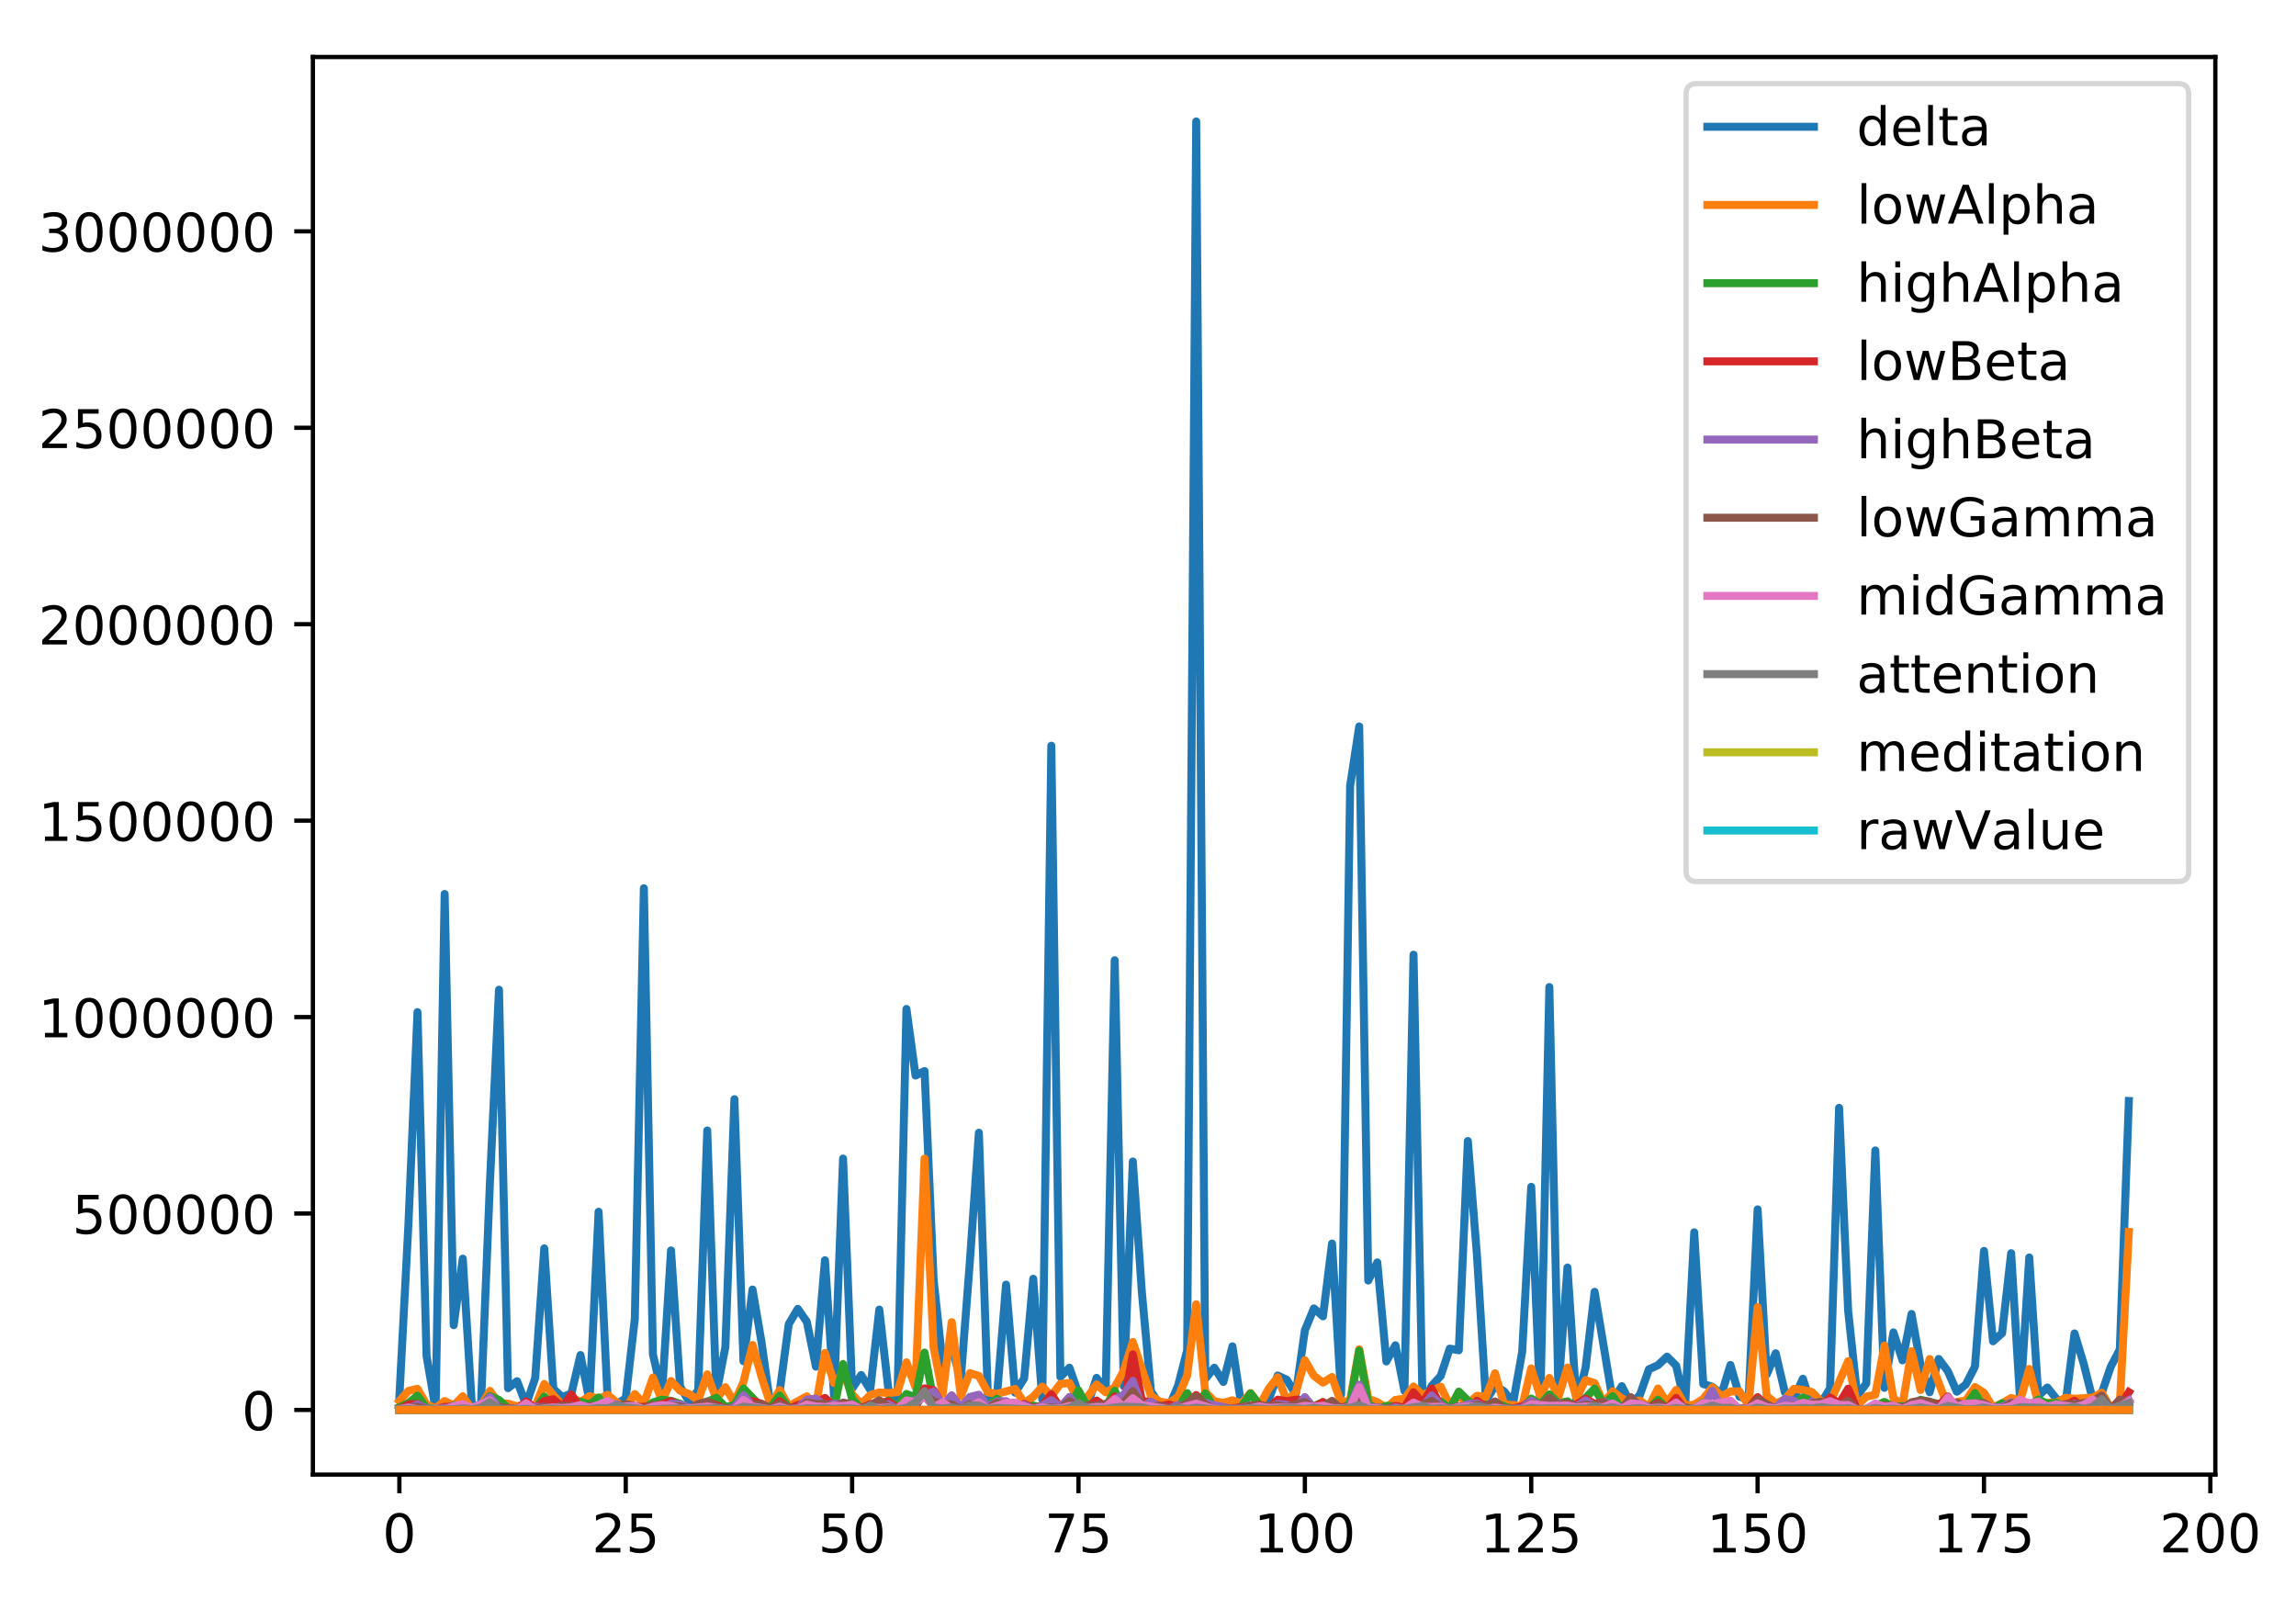 <?xml version="1.0" encoding="utf-8" standalone="no"?>
<!DOCTYPE svg PUBLIC "-//W3C//DTD SVG 1.1//EN"
  "http://www.w3.org/Graphics/SVG/1.1/DTD/svg11.dtd">
<!-- Created with matplotlib (http://matplotlib.org/) -->
<svg height="300pt" version="1.1" viewBox="0 0 431 300" width="431pt" xmlns="http://www.w3.org/2000/svg" xmlns:xlink="http://www.w3.org/1999/xlink">
 <defs>
  <style type="text/css">
*{stroke-linecap:butt;stroke-linejoin:round;}
  </style>
 </defs>
 <g id="figure_1">
  <g id="patch_1">
   <path d="M 0 300.69 
L 431.666 300.69 
L 431.666 0 
L 0 0 
z
" style="fill:#ffffff;"/>
  </g>
  <g id="axes_1">
   <g id="patch_2">
    <path d="M 58.737 276.812 
L 415.858 276.812 
L 415.858 10.7 
L 58.737 10.7 
z
" style="fill:#ffffff;"/>
   </g>
   <g id="matplotlib.axis_1">
    <g id="xtick_1">
     <g id="line2d_1">
      <defs>
       <path d="M 0 0 
L 0 3.5 
" id="m07ca3a1e4c" style="stroke:#000000;stroke-width:0.8;"/>
      </defs>
      <g>
       <use style="stroke:#000000;stroke-width:0.8;" x="74.97" xlink:href="#m07ca3a1e4c" y="276.812"/>
      </g>
     </g>
     <g id="text_1">
      <!-- 0 -->
      <defs>
       <path d="M 31.781 66.406 
Q 24.172 66.406 20.328 58.906 
Q 16.5 51.422 16.5 36.375 
Q 16.5 21.391 20.328 13.891 
Q 24.172 6.391 31.781 6.391 
Q 39.453 6.391 43.281 13.891 
Q 47.125 21.391 47.125 36.375 
Q 47.125 51.422 43.281 58.906 
Q 39.453 66.406 31.781 66.406 
M 31.781 74.219 
Q 44.047 74.219 50.516 64.516 
Q 56.984 54.828 56.984 36.375 
Q 56.984 17.969 50.516 8.266 
Q 44.047 -1.422 31.781 -1.422 
Q 19.531 -1.422 13.062 8.266 
Q 6.594 17.969 6.594 36.375 
Q 6.594 54.828 13.062 64.516 
Q 19.531 74.219 31.781 74.219 
" id="DejaVuSans-30"/>
      </defs>
      <g transform="translate(71.789 291.41)scale(0.1 -0.1)">
       <use xlink:href="#DejaVuSans-30"/>
      </g>
     </g>
    </g>
    <g id="xtick_2">
     <g id="line2d_2">
      <g>
       <use style="stroke:#000000;stroke-width:0.8;" x="117.464" xlink:href="#m07ca3a1e4c" y="276.812"/>
      </g>
     </g>
     <g id="text_2">
      <!-- 25 -->
      <defs>
       <path d="M 19.188 8.297 
L 53.609 8.297 
L 53.609 0 
L 7.328 0 
L 7.328 8.297 
Q 12.938 14.109 22.625 23.891 
Q 32.328 33.688 34.812 36.531 
Q 39.547 41.844 41.422 45.531 
Q 43.312 49.219 43.312 52.781 
Q 43.312 58.594 39.234 62.25 
Q 35.156 65.922 28.609 65.922 
Q 23.969 65.922 18.812 64.312 
Q 13.672 62.703 7.812 59.422 
L 7.812 69.391 
Q 13.766 71.781 18.938 73 
Q 24.125 74.219 28.422 74.219 
Q 39.75 74.219 46.484 68.547 
Q 53.219 62.891 53.219 53.422 
Q 53.219 48.922 51.531 44.891 
Q 49.859 40.875 45.406 35.406 
Q 44.188 33.984 37.641 27.219 
Q 31.109 20.453 19.188 8.297 
" id="DejaVuSans-32"/>
       <path d="M 10.797 72.906 
L 49.516 72.906 
L 49.516 64.594 
L 19.828 64.594 
L 19.828 46.734 
Q 21.969 47.469 24.109 47.828 
Q 26.266 48.188 28.422 48.188 
Q 40.625 48.188 47.75 41.5 
Q 54.891 34.812 54.891 23.391 
Q 54.891 11.625 47.562 5.094 
Q 40.234 -1.422 26.906 -1.422 
Q 22.312 -1.422 17.547 -0.641 
Q 12.797 0.141 7.719 1.703 
L 7.719 11.625 
Q 12.109 9.234 16.797 8.062 
Q 21.484 6.891 26.703 6.891 
Q 35.156 6.891 40.078 11.328 
Q 45.016 15.766 45.016 23.391 
Q 45.016 31 40.078 35.438 
Q 35.156 39.891 26.703 39.891 
Q 22.75 39.891 18.812 39.016 
Q 14.891 38.141 10.797 36.281 
z
" id="DejaVuSans-35"/>
      </defs>
      <g transform="translate(111.102 291.41)scale(0.1 -0.1)">
       <use xlink:href="#DejaVuSans-32"/>
       <use x="63.623" xlink:href="#DejaVuSans-35"/>
      </g>
     </g>
    </g>
    <g id="xtick_3">
     <g id="line2d_3">
      <g>
       <use style="stroke:#000000;stroke-width:0.8;" x="159.958" xlink:href="#m07ca3a1e4c" y="276.812"/>
      </g>
     </g>
     <g id="text_3">
      <!-- 50 -->
      <g transform="translate(153.596 291.41)scale(0.1 -0.1)">
       <use xlink:href="#DejaVuSans-35"/>
       <use x="63.623" xlink:href="#DejaVuSans-30"/>
      </g>
     </g>
    </g>
    <g id="xtick_4">
     <g id="line2d_4">
      <g>
       <use style="stroke:#000000;stroke-width:0.8;" x="202.452" xlink:href="#m07ca3a1e4c" y="276.812"/>
      </g>
     </g>
     <g id="text_4">
      <!-- 75 -->
      <defs>
       <path d="M 8.203 72.906 
L 55.078 72.906 
L 55.078 68.703 
L 28.609 0 
L 18.312 0 
L 43.219 64.594 
L 8.203 64.594 
z
" id="DejaVuSans-37"/>
      </defs>
      <g transform="translate(196.09 291.41)scale(0.1 -0.1)">
       <use xlink:href="#DejaVuSans-37"/>
       <use x="63.623" xlink:href="#DejaVuSans-35"/>
      </g>
     </g>
    </g>
    <g id="xtick_5">
     <g id="line2d_5">
      <g>
       <use style="stroke:#000000;stroke-width:0.8;" x="244.946" xlink:href="#m07ca3a1e4c" y="276.812"/>
      </g>
     </g>
     <g id="text_5">
      <!-- 100 -->
      <defs>
       <path d="M 12.406 8.297 
L 28.516 8.297 
L 28.516 63.922 
L 10.984 60.406 
L 10.984 69.391 
L 28.422 72.906 
L 38.281 72.906 
L 38.281 8.297 
L 54.391 8.297 
L 54.391 0 
L 12.406 0 
z
" id="DejaVuSans-31"/>
      </defs>
      <g transform="translate(235.403 291.41)scale(0.1 -0.1)">
       <use xlink:href="#DejaVuSans-31"/>
       <use x="63.623" xlink:href="#DejaVuSans-30"/>
       <use x="127.246" xlink:href="#DejaVuSans-30"/>
      </g>
     </g>
    </g>
    <g id="xtick_6">
     <g id="line2d_6">
      <g>
       <use style="stroke:#000000;stroke-width:0.8;" x="287.44" xlink:href="#m07ca3a1e4c" y="276.812"/>
      </g>
     </g>
     <g id="text_6">
      <!-- 125 -->
      <g transform="translate(277.897 291.41)scale(0.1 -0.1)">
       <use xlink:href="#DejaVuSans-31"/>
       <use x="63.623" xlink:href="#DejaVuSans-32"/>
       <use x="127.246" xlink:href="#DejaVuSans-35"/>
      </g>
     </g>
    </g>
    <g id="xtick_7">
     <g id="line2d_7">
      <g>
       <use style="stroke:#000000;stroke-width:0.8;" x="329.935" xlink:href="#m07ca3a1e4c" y="276.812"/>
      </g>
     </g>
     <g id="text_7">
      <!-- 150 -->
      <g transform="translate(320.391 291.41)scale(0.1 -0.1)">
       <use xlink:href="#DejaVuSans-31"/>
       <use x="63.623" xlink:href="#DejaVuSans-35"/>
       <use x="127.246" xlink:href="#DejaVuSans-30"/>
      </g>
     </g>
    </g>
    <g id="xtick_8">
     <g id="line2d_8">
      <g>
       <use style="stroke:#000000;stroke-width:0.8;" x="372.429" xlink:href="#m07ca3a1e4c" y="276.812"/>
      </g>
     </g>
     <g id="text_8">
      <!-- 175 -->
      <g transform="translate(362.885 291.41)scale(0.1 -0.1)">
       <use xlink:href="#DejaVuSans-31"/>
       <use x="63.623" xlink:href="#DejaVuSans-37"/>
       <use x="127.246" xlink:href="#DejaVuSans-35"/>
      </g>
     </g>
    </g>
    <g id="xtick_9">
     <g id="line2d_9">
      <g>
       <use style="stroke:#000000;stroke-width:0.8;" x="414.923" xlink:href="#m07ca3a1e4c" y="276.812"/>
      </g>
     </g>
     <g id="text_9">
      <!-- 200 -->
      <g transform="translate(405.379 291.41)scale(0.1 -0.1)">
       <use xlink:href="#DejaVuSans-32"/>
       <use x="63.623" xlink:href="#DejaVuSans-30"/>
       <use x="127.246" xlink:href="#DejaVuSans-30"/>
      </g>
     </g>
    </g>
   </g>
   <g id="matplotlib.axis_2">
    <g id="ytick_1">
     <g id="line2d_10">
      <defs>
       <path d="M 0 0 
L -3.5 0 
" id="m5b2e56fa1c" style="stroke:#000000;stroke-width:0.8;"/>
      </defs>
      <g>
       <use style="stroke:#000000;stroke-width:0.8;" x="58.737" xlink:href="#m5b2e56fa1c" y="264.673"/>
      </g>
     </g>
     <g id="text_10">
      <!-- 0 -->
      <g transform="translate(45.375 268.472)scale(0.1 -0.1)">
       <use xlink:href="#DejaVuSans-30"/>
      </g>
     </g>
    </g>
    <g id="ytick_2">
     <g id="line2d_11">
      <g>
       <use style="stroke:#000000;stroke-width:0.8;" x="58.737" xlink:href="#m5b2e56fa1c" y="227.799"/>
      </g>
     </g>
     <g id="text_11">
      <!-- 500000 -->
      <g transform="translate(13.562 231.598)scale(0.1 -0.1)">
       <use xlink:href="#DejaVuSans-35"/>
       <use x="63.623" xlink:href="#DejaVuSans-30"/>
       <use x="127.246" xlink:href="#DejaVuSans-30"/>
       <use x="190.869" xlink:href="#DejaVuSans-30"/>
       <use x="254.492" xlink:href="#DejaVuSans-30"/>
       <use x="318.115" xlink:href="#DejaVuSans-30"/>
      </g>
     </g>
    </g>
    <g id="ytick_3">
     <g id="line2d_12">
      <g>
       <use style="stroke:#000000;stroke-width:0.8;" x="58.737" xlink:href="#m5b2e56fa1c" y="190.925"/>
      </g>
     </g>
     <g id="text_12">
      <!-- 1000000 -->
      <g transform="translate(7.2 194.724)scale(0.1 -0.1)">
       <use xlink:href="#DejaVuSans-31"/>
       <use x="63.623" xlink:href="#DejaVuSans-30"/>
       <use x="127.246" xlink:href="#DejaVuSans-30"/>
       <use x="190.869" xlink:href="#DejaVuSans-30"/>
       <use x="254.492" xlink:href="#DejaVuSans-30"/>
       <use x="318.115" xlink:href="#DejaVuSans-30"/>
       <use x="381.738" xlink:href="#DejaVuSans-30"/>
      </g>
     </g>
    </g>
    <g id="ytick_4">
     <g id="line2d_13">
      <g>
       <use style="stroke:#000000;stroke-width:0.8;" x="58.737" xlink:href="#m5b2e56fa1c" y="154.051"/>
      </g>
     </g>
     <g id="text_13">
      <!-- 1500000 -->
      <g transform="translate(7.2 157.85)scale(0.1 -0.1)">
       <use xlink:href="#DejaVuSans-31"/>
       <use x="63.623" xlink:href="#DejaVuSans-35"/>
       <use x="127.246" xlink:href="#DejaVuSans-30"/>
       <use x="190.869" xlink:href="#DejaVuSans-30"/>
       <use x="254.492" xlink:href="#DejaVuSans-30"/>
       <use x="318.115" xlink:href="#DejaVuSans-30"/>
       <use x="381.738" xlink:href="#DejaVuSans-30"/>
      </g>
     </g>
    </g>
    <g id="ytick_5">
     <g id="line2d_14">
      <g>
       <use style="stroke:#000000;stroke-width:0.8;" x="58.737" xlink:href="#m5b2e56fa1c" y="117.177"/>
      </g>
     </g>
     <g id="text_14">
      <!-- 2000000 -->
      <g transform="translate(7.2 120.977)scale(0.1 -0.1)">
       <use xlink:href="#DejaVuSans-32"/>
       <use x="63.623" xlink:href="#DejaVuSans-30"/>
       <use x="127.246" xlink:href="#DejaVuSans-30"/>
       <use x="190.869" xlink:href="#DejaVuSans-30"/>
       <use x="254.492" xlink:href="#DejaVuSans-30"/>
       <use x="318.115" xlink:href="#DejaVuSans-30"/>
       <use x="381.738" xlink:href="#DejaVuSans-30"/>
      </g>
     </g>
    </g>
    <g id="ytick_6">
     <g id="line2d_15">
      <g>
       <use style="stroke:#000000;stroke-width:0.8;" x="58.737" xlink:href="#m5b2e56fa1c" y="80.303"/>
      </g>
     </g>
     <g id="text_15">
      <!-- 2500000 -->
      <g transform="translate(7.2 84.103)scale(0.1 -0.1)">
       <use xlink:href="#DejaVuSans-32"/>
       <use x="63.623" xlink:href="#DejaVuSans-35"/>
       <use x="127.246" xlink:href="#DejaVuSans-30"/>
       <use x="190.869" xlink:href="#DejaVuSans-30"/>
       <use x="254.492" xlink:href="#DejaVuSans-30"/>
       <use x="318.115" xlink:href="#DejaVuSans-30"/>
       <use x="381.738" xlink:href="#DejaVuSans-30"/>
      </g>
     </g>
    </g>
    <g id="ytick_7">
     <g id="line2d_16">
      <g>
       <use style="stroke:#000000;stroke-width:0.8;" x="58.737" xlink:href="#m5b2e56fa1c" y="43.429"/>
      </g>
     </g>
     <g id="text_16">
      <!-- 3000000 -->
      <defs>
       <path d="M 40.578 39.312 
Q 47.656 37.797 51.625 33 
Q 55.609 28.219 55.609 21.188 
Q 55.609 10.406 48.188 4.484 
Q 40.766 -1.422 27.094 -1.422 
Q 22.516 -1.422 17.656 -0.516 
Q 12.797 0.391 7.625 2.203 
L 7.625 11.719 
Q 11.719 9.328 16.594 8.109 
Q 21.484 6.891 26.812 6.891 
Q 36.078 6.891 40.938 10.547 
Q 45.797 14.203 45.797 21.188 
Q 45.797 27.641 41.281 31.266 
Q 36.766 34.906 28.719 34.906 
L 20.219 34.906 
L 20.219 43.016 
L 29.109 43.016 
Q 36.375 43.016 40.234 45.922 
Q 44.094 48.828 44.094 54.297 
Q 44.094 59.906 40.109 62.906 
Q 36.141 65.922 28.719 65.922 
Q 24.656 65.922 20.016 65.031 
Q 15.375 64.156 9.812 62.312 
L 9.812 71.094 
Q 15.438 72.656 20.344 73.438 
Q 25.25 74.219 29.594 74.219 
Q 40.828 74.219 47.359 69.109 
Q 53.906 64.016 53.906 55.328 
Q 53.906 49.266 50.438 45.094 
Q 46.969 40.922 40.578 39.312 
" id="DejaVuSans-33"/>
      </defs>
      <g transform="translate(7.2 47.229)scale(0.1 -0.1)">
       <use xlink:href="#DejaVuSans-33"/>
       <use x="63.623" xlink:href="#DejaVuSans-30"/>
       <use x="127.246" xlink:href="#DejaVuSans-30"/>
       <use x="190.869" xlink:href="#DejaVuSans-30"/>
       <use x="254.492" xlink:href="#DejaVuSans-30"/>
       <use x="318.115" xlink:href="#DejaVuSans-30"/>
       <use x="381.738" xlink:href="#DejaVuSans-30"/>
      </g>
     </g>
    </g>
   </g>
   <g id="line2d_17">
    <path clip-path="url(#p206428b9ca)" d="M 74.97 262.249 
L 76.67 229.811 
L 78.37 189.998 
L 80.07 254.494 
L 81.769 264.533 
L 83.469 167.815 
L 85.169 248.762 
L 86.869 236.27 
L 88.568 263.627 
L 90.268 264.183 
L 91.968 222.003 
L 93.668 185.79 
L 95.367 260.584 
L 97.067 259.278 
L 98.767 263.688 
L 100.467 258.686 
L 102.166 234.344 
L 103.866 260.719 
L 105.566 262.265 
L 107.266 261.554 
L 108.965 254.366 
L 110.665 263.096 
L 112.365 227.467 
L 114.065 262.748 
L 115.765 263.623 
L 117.464 262.465 
L 119.164 247.595 
L 120.864 166.743 
L 122.564 254.218 
L 124.263 261.717 
L 125.963 234.731 
L 127.663 260.29 
L 129.363 263.096 
L 131.062 260.995 
L 132.762 212.217 
L 134.462 261.661 
L 136.162 252.882 
L 137.861 206.339 
L 139.561 255.53 
L 141.261 242.067 
L 142.961 252 
L 144.66 264.182 
L 146.36 261.225 
L 148.06 248.571 
L 149.76 245.693 
L 151.46 248.118 
L 153.159 256.544 
L 154.859 236.577 
L 156.559 261.937 
L 158.259 217.485 
L 159.958 260.669 
L 161.658 258.121 
L 163.358 260.899 
L 165.058 245.835 
L 166.757 260.797 
L 168.457 263.222 
L 170.157 189.398 
L 171.857 201.905 
L 173.556 201.053 
L 175.256 240.228 
L 176.956 256.114 
L 178.656 252.925 
L 180.355 258.967 
L 182.055 236.896 
L 183.755 212.636 
L 185.455 262.575 
L 187.155 262 
L 188.854 241.148 
L 190.554 261.43 
L 192.254 258.746 
L 193.954 240.052 
L 195.653 262.744 
L 197.353 139.984 
L 199.053 258.457 
L 200.753 256.742 
L 202.452 261.628 
L 204.152 263.796 
L 205.852 258.654 
L 207.552 260.961 
L 209.251 180.259 
L 210.951 260.218 
L 212.651 218.039 
L 214.351 242.612 
L 216.05 261.141 
L 217.75 263.82 
L 219.45 264.112 
L 221.15 260.088 
L 222.85 253.49 
L 224.549 22.796 
L 226.249 258.844 
L 227.949 256.744 
L 229.649 259.417 
L 231.348 252.734 
L 233.048 263.993 
L 234.748 261.574 
L 236.448 263.818 
L 238.147 262.749 
L 239.847 258.21 
L 241.547 258.999 
L 243.247 261.724 
L 244.946 249.715 
L 246.646 245.609 
L 248.346 247.101 
L 250.046 233.435 
L 251.745 261.827 
L 253.445 147.502 
L 255.145 136.372 
L 256.845 240.382 
L 258.545 236.98 
L 260.244 255.568 
L 261.944 252.536 
L 263.644 261.1 
L 265.344 179.214 
L 267.043 263.497 
L 268.743 260.157 
L 270.443 258.295 
L 272.143 253.161 
L 273.842 253.477 
L 275.542 214.194 
L 277.242 235.51 
L 278.942 262.917 
L 280.641 260.172 
L 282.341 261.165 
L 284.041 263.357 
L 285.741 253.741 
L 287.44 222.793 
L 289.14 263.677 
L 290.84 185.291 
L 292.54 260.908 
L 294.24 237.937 
L 295.939 263.386 
L 297.639 256.751 
L 299.339 242.498 
L 302.738 262.943 
L 304.438 260.21 
L 306.138 263.543 
L 307.838 261.86 
L 309.537 257.032 
L 311.237 256.268 
L 312.937 254.659 
L 314.637 256.352 
L 316.336 263.75 
L 318.036 231.334 
L 319.736 259.81 
L 321.436 260.316 
L 323.135 261.749 
L 324.835 256.238 
L 326.535 262.175 
L 328.235 262.751 
L 329.935 227.02 
L 331.634 258.027 
L 333.334 254.033 
L 335.034 261.326 
L 336.734 262.564 
L 338.433 258.813 
L 340.133 264.07 
L 341.833 263.423 
L 343.533 260.619 
L 345.232 207.96 
L 346.932 246.056 
L 348.632 262.022 
L 350.332 259.708 
L 352.031 215.956 
L 353.731 260.523 
L 355.431 250.111 
L 357.131 255.358 
L 358.83 246.656 
L 360.53 256.286 
L 362.23 261.363 
L 363.93 255.103 
L 365.63 257.368 
L 367.329 261.256 
L 369.029 259.877 
L 370.729 256.541 
L 372.429 234.822 
L 374.128 251.787 
L 375.828 250.264 
L 377.528 235.249 
L 379.228 263.162 
L 380.927 236.054 
L 382.627 262.014 
L 384.327 260.463 
L 386.027 262.581 
L 387.726 263.534 
L 389.426 250.308 
L 391.126 255.932 
L 392.826 262.655 
L 394.525 261.525 
L 396.225 256.559 
L 397.925 253.331 
L 399.625 206.674 
L 399.625 206.674 
" style="fill:none;stroke:#1f77b4;stroke-linecap:square;stroke-width:1.5;"/>
   </g>
   <g id="line2d_18">
    <path clip-path="url(#p206428b9ca)" d="M 74.97 262.992 
L 76.67 261.094 
L 78.37 260.707 
L 80.07 263.668 
L 81.769 264.343 
L 83.469 262.988 
L 85.169 263.837 
L 86.869 262.105 
L 88.568 264.512 
L 90.268 263.971 
L 91.968 261.098 
L 93.668 263.394 
L 95.367 263.492 
L 97.067 263.991 
L 98.767 263.618 
L 100.467 264.026 
L 102.166 259.809 
L 103.866 261.899 
L 105.566 263.787 
L 107.266 262.321 
L 108.965 263.164 
L 110.665 262.066 
L 112.365 262.603 
L 114.065 261.829 
L 115.765 263.289 
L 117.464 264.2 
L 119.164 261.696 
L 120.864 263.475 
L 122.564 258.591 
L 124.263 262.965 
L 125.963 259.24 
L 127.663 261.06 
L 129.363 261.676 
L 131.062 262.873 
L 132.762 257.989 
L 134.462 262.619 
L 136.162 260.407 
L 137.861 263.295 
L 139.561 259.427 
L 141.261 252.477 
L 142.961 258.472 
L 144.66 263.726 
L 146.36 260.938 
L 148.06 263.961 
L 151.46 262.11 
L 153.159 263.963 
L 154.859 253.975 
L 156.559 259.627 
L 158.259 257.724 
L 159.958 261.754 
L 161.658 263.568 
L 163.358 261.868 
L 165.058 261.383 
L 166.757 261.511 
L 168.457 261.326 
L 170.157 255.732 
L 171.857 260.424 
L 173.556 217.488 
L 175.256 252.964 
L 176.956 261.599 
L 178.656 248.189 
L 180.355 262.103 
L 182.055 257.752 
L 183.755 258.282 
L 185.455 261.389 
L 187.155 261.656 
L 190.554 260.733 
L 192.254 263.338 
L 193.954 262.206 
L 195.653 260.292 
L 197.353 262.035 
L 199.053 259.778 
L 200.753 259.606 
L 202.452 262.985 
L 204.152 262.23 
L 205.852 259.897 
L 207.552 261.375 
L 209.251 260.455 
L 210.951 257.276 
L 212.651 251.91 
L 216.05 262.055 
L 217.75 263.13 
L 219.45 263.371 
L 221.15 262.201 
L 222.85 258.227 
L 224.549 244.835 
L 226.249 261.302 
L 227.949 263.031 
L 229.649 263.344 
L 231.348 262.858 
L 233.048 263.474 
L 234.748 261.501 
L 236.448 263.818 
L 238.147 260.707 
L 239.847 258.545 
L 241.547 262.894 
L 243.247 261.404 
L 244.946 255.342 
L 246.646 258.273 
L 248.346 259.546 
L 250.046 258.487 
L 251.745 263.307 
L 253.445 262.849 
L 255.145 253.283 
L 256.845 262.557 
L 258.545 263.215 
L 260.244 264.282 
L 261.944 262.782 
L 263.644 262.577 
L 265.344 260.272 
L 267.043 261.896 
L 270.443 260.302 
L 272.143 263.761 
L 273.842 261.998 
L 275.542 263.488 
L 277.242 262.017 
L 278.942 262.214 
L 280.641 257.793 
L 282.341 263.643 
L 284.041 263.737 
L 285.741 263.99 
L 287.44 256.879 
L 289.14 262.12 
L 290.84 258.662 
L 292.54 262.296 
L 294.24 256.717 
L 295.939 262.377 
L 297.639 259.067 
L 299.339 259.65 
L 301.039 263.457 
L 302.738 261.166 
L 304.438 262.512 
L 306.138 263.244 
L 307.838 262.9 
L 309.537 264.114 
L 311.237 260.642 
L 312.937 263.382 
L 314.637 260.92 
L 316.336 263.831 
L 318.036 263.664 
L 319.736 262.602 
L 321.436 260.415 
L 323.135 262.113 
L 324.835 261.208 
L 326.535 261.19 
L 328.235 263.803 
L 329.935 245.381 
L 331.634 261.991 
L 333.334 263.462 
L 335.034 262.711 
L 336.734 260.712 
L 338.433 260.91 
L 340.133 261.313 
L 341.833 263.047 
L 343.533 263.293 
L 346.932 255.518 
L 348.632 263.841 
L 350.332 262.167 
L 352.031 261.82 
L 353.731 252.6 
L 355.431 262.486 
L 357.131 263.708 
L 358.83 253.646 
L 360.53 260.934 
L 362.23 255.108 
L 365.63 264.044 
L 367.329 263.169 
L 369.029 262.91 
L 370.729 260.374 
L 372.429 261.454 
L 374.128 264.204 
L 375.828 263.42 
L 377.528 262.433 
L 379.228 262.899 
L 380.927 256.976 
L 382.627 263.42 
L 386.027 263.263 
L 387.726 262.376 
L 389.426 262.568 
L 392.826 262.352 
L 394.525 261.447 
L 396.225 264.33 
L 397.925 263.577 
L 399.625 231.254 
L 399.625 231.254 
" style="fill:none;stroke:#ff7f0e;stroke-linecap:square;stroke-width:1.5;"/>
   </g>
   <g id="line2d_19">
    <path clip-path="url(#p206428b9ca)" d="M 74.97 264.149 
L 76.67 263.395 
L 78.37 261.993 
L 80.07 264.302 
L 83.469 264.574 
L 85.169 263.761 
L 86.869 264.06 
L 88.568 264.554 
L 90.268 264.017 
L 91.968 262.045 
L 93.668 262.793 
L 95.367 264.351 
L 97.067 264.586 
L 98.767 263.452 
L 100.467 264.435 
L 102.166 262.167 
L 103.866 264.476 
L 108.965 263.132 
L 110.665 263.654 
L 112.365 262.335 
L 114.065 264.56 
L 115.765 263.899 
L 119.164 264.455 
L 120.864 264.478 
L 122.564 263.265 
L 124.263 262.742 
L 125.963 262.965 
L 127.663 263.501 
L 129.363 264.433 
L 131.062 264.244 
L 132.762 263.136 
L 134.462 262.389 
L 136.162 264.093 
L 137.861 263.794 
L 139.561 260.643 
L 142.961 264.167 
L 144.66 264.115 
L 146.36 261.971 
L 148.06 264.302 
L 149.76 264.575 
L 151.46 263.632 
L 153.159 264.11 
L 154.859 263.087 
L 156.559 264.432 
L 158.259 256.052 
L 159.958 262.646 
L 161.658 264.4 
L 163.358 263.892 
L 165.058 264.255 
L 166.757 262.869 
L 168.457 264.029 
L 170.157 261.674 
L 171.857 262.295 
L 173.556 253.908 
L 175.256 262.995 
L 176.956 263.328 
L 178.656 263.499 
L 180.355 264.123 
L 182.055 263.915 
L 183.755 262.995 
L 185.455 263.823 
L 187.155 262.562 
L 188.854 263.717 
L 190.554 263.871 
L 192.254 264.433 
L 193.954 263.842 
L 195.653 264.202 
L 197.353 264.404 
L 199.053 264.429 
L 200.753 264.198 
L 202.452 261.008 
L 204.152 264.135 
L 205.852 263.942 
L 207.552 264.151 
L 209.251 261.073 
L 210.951 264.386 
L 212.651 254.943 
L 214.351 264.195 
L 216.05 264.534 
L 217.75 264.379 
L 219.45 264.507 
L 221.15 264.385 
L 222.85 261.511 
L 224.549 263.911 
L 226.249 261.57 
L 227.949 264.307 
L 229.649 264.385 
L 231.348 264.621 
L 233.048 264.056 
L 234.748 261.585 
L 236.448 263.765 
L 238.147 264.105 
L 239.847 264.258 
L 241.547 263.429 
L 243.247 263.917 
L 244.946 264.203 
L 246.646 263.963 
L 248.346 263.217 
L 250.046 264.294 
L 251.745 264.623 
L 253.445 263.4 
L 255.145 253.544 
L 256.845 263.577 
L 258.545 264.529 
L 260.244 263.9 
L 261.944 263.997 
L 263.644 264.402 
L 265.344 263.738 
L 267.043 263.844 
L 268.743 263.286 
L 270.443 263.086 
L 272.143 264.477 
L 273.842 261.227 
L 275.542 262.92 
L 277.242 264.181 
L 278.942 263.84 
L 280.641 263.233 
L 282.341 263.991 
L 284.041 264.545 
L 285.741 264.496 
L 287.44 262.54 
L 289.14 263.606 
L 290.84 261.759 
L 292.54 263.441 
L 294.24 263.057 
L 295.939 264.179 
L 299.339 260.666 
L 301.039 263.591 
L 302.738 262.077 
L 304.438 264.559 
L 307.838 264.424 
L 309.537 264.333 
L 311.237 262.751 
L 312.937 264.414 
L 314.637 264.143 
L 318.036 264.396 
L 319.736 263.272 
L 321.436 264.134 
L 323.135 263.228 
L 324.835 264.369 
L 326.535 264.343 
L 328.235 264.609 
L 329.935 263.834 
L 331.634 263.656 
L 333.334 264.638 
L 335.034 264.011 
L 336.734 263.662 
L 338.433 262.342 
L 340.133 263.292 
L 341.833 263.809 
L 343.533 264.574 
L 345.232 264.053 
L 346.932 263.939 
L 348.632 264.653 
L 350.332 264.65 
L 353.731 263.171 
L 355.431 264.103 
L 357.131 263.961 
L 358.83 264.062 
L 360.53 262.757 
L 367.329 264.377 
L 369.029 263.816 
L 370.729 261.507 
L 372.429 264.149 
L 374.128 264.452 
L 375.828 263.421 
L 377.528 263.985 
L 379.228 264.343 
L 380.927 263.885 
L 382.627 262.691 
L 384.327 263.508 
L 386.027 263.329 
L 387.726 264.077 
L 389.426 263.73 
L 391.126 264.212 
L 392.826 263.113 
L 394.525 263.248 
L 396.225 264.567 
L 397.925 263.836 
L 399.625 263.602 
L 399.625 263.602 
" style="fill:none;stroke:#2ca02c;stroke-linecap:square;stroke-width:1.5;"/>
   </g>
   <g id="line2d_20">
    <path clip-path="url(#p206428b9ca)" d="M 74.97 264.533 
L 76.67 263.628 
L 78.37 263.543 
L 80.07 264.505 
L 81.769 264.544 
L 83.469 264.087 
L 85.169 264.07 
L 86.869 263.685 
L 88.568 264.483 
L 91.968 264.003 
L 93.668 264.344 
L 95.367 264.315 
L 97.067 264.592 
L 98.767 263.057 
L 100.467 264.334 
L 102.166 262.995 
L 103.866 262.657 
L 105.566 264.082 
L 107.266 261.787 
L 108.965 264.339 
L 110.665 264.36 
L 112.365 263.939 
L 114.065 264.328 
L 115.765 263.658 
L 117.464 264.292 
L 122.564 263.961 
L 124.263 263.589 
L 125.963 262.996 
L 127.663 264.143 
L 129.363 264.435 
L 131.062 263.859 
L 132.762 263.136 
L 136.162 264.41 
L 137.861 264.306 
L 139.561 262.829 
L 141.261 263.019 
L 142.961 263.501 
L 144.66 264.596 
L 146.36 263.019 
L 148.06 264.453 
L 149.76 263.747 
L 151.46 263.32 
L 153.159 263.309 
L 154.859 262.418 
L 156.559 263.945 
L 158.259 264.285 
L 159.958 263.999 
L 161.658 264.322 
L 163.358 263.601 
L 166.757 263.068 
L 168.457 264.315 
L 170.157 263.877 
L 171.857 264.208 
L 173.556 260.627 
L 175.256 260.964 
L 176.956 263.838 
L 178.656 261.971 
L 180.355 264.361 
L 182.055 262.852 
L 183.755 263.982 
L 185.455 264.033 
L 187.155 263.662 
L 188.854 263.493 
L 190.554 264.066 
L 192.254 263.532 
L 193.954 264.325 
L 195.653 263.885 
L 197.353 261.724 
L 199.053 264.292 
L 200.753 263.139 
L 202.452 264.003 
L 204.152 264.064 
L 205.852 262.904 
L 207.552 264.122 
L 209.251 262.152 
L 210.951 263.731 
L 212.651 254.241 
L 214.351 262.959 
L 216.05 263.223 
L 217.75 263.989 
L 219.45 263.63 
L 221.15 264.195 
L 222.85 263.821 
L 224.549 261.87 
L 226.249 263.772 
L 227.949 264.597 
L 231.348 264.374 
L 236.448 263.706 
L 238.147 264.335 
L 239.847 262.739 
L 241.547 263.028 
L 243.247 262.737 
L 244.946 262.914 
L 246.646 264.184 
L 248.346 263.202 
L 250.046 264.233 
L 253.445 264.085 
L 255.145 262.53 
L 256.845 264.383 
L 258.545 264.32 
L 260.244 264.62 
L 261.944 263.916 
L 263.644 264.227 
L 265.344 261.356 
L 267.043 263.37 
L 268.743 260.645 
L 270.443 263.947 
L 272.143 264.406 
L 273.842 264.316 
L 275.542 264.5 
L 277.242 262.941 
L 278.942 264.085 
L 280.641 263.13 
L 282.341 264.434 
L 284.041 264.376 
L 285.741 264.01 
L 287.44 263.019 
L 289.14 263.966 
L 290.84 263.55 
L 292.54 264.572 
L 295.939 263.616 
L 297.639 262.584 
L 299.339 263.523 
L 301.039 263.186 
L 302.738 264.496 
L 304.438 264.649 
L 306.138 263.525 
L 307.838 264 
L 309.537 264.282 
L 311.237 263.35 
L 312.937 264.403 
L 314.637 262.414 
L 316.336 264.626 
L 318.036 264.578 
L 319.736 263.453 
L 323.135 264.37 
L 324.835 264.262 
L 328.235 264.425 
L 329.935 262.274 
L 331.634 263.834 
L 333.334 264.406 
L 335.034 263.544 
L 336.734 263.977 
L 338.433 263.787 
L 340.133 263.711 
L 341.833 264.179 
L 343.533 262.329 
L 345.232 263.48 
L 346.932 260.676 
L 348.632 264.62 
L 350.332 264.515 
L 352.031 263.749 
L 353.731 264.198 
L 355.431 264.11 
L 357.131 264.176 
L 360.53 263.924 
L 362.23 263.217 
L 363.93 263.798 
L 365.63 262.147 
L 367.329 264.378 
L 369.029 263.782 
L 370.729 263.8 
L 372.429 264.335 
L 374.128 264.42 
L 375.828 264.343 
L 377.528 263.583 
L 379.228 263.268 
L 382.627 263.604 
L 384.327 264.257 
L 386.027 264.231 
L 387.726 263.784 
L 389.426 262.939 
L 391.126 264.246 
L 392.826 263.913 
L 396.225 264.544 
L 397.925 264.001 
L 399.625 261.336 
L 399.625 261.336 
" style="fill:none;stroke:#d62728;stroke-linecap:square;stroke-width:1.5;"/>
   </g>
   <g id="line2d_21">
    <path clip-path="url(#p206428b9ca)" d="M 74.97 264.539 
L 76.67 264.481 
L 78.37 263.644 
L 80.07 264.395 
L 81.769 264.611 
L 83.469 264.291 
L 85.169 264.358 
L 86.869 263.901 
L 88.568 264.512 
L 90.268 264.087 
L 91.968 262.25 
L 93.668 264.243 
L 95.367 264.448 
L 98.767 264.428 
L 100.467 264.066 
L 102.166 264.208 
L 103.866 264.517 
L 105.566 264.543 
L 107.266 263.916 
L 108.965 264.527 
L 110.665 264.164 
L 112.365 264.433 
L 114.065 263.323 
L 117.464 264.019 
L 119.164 264.086 
L 120.864 264.473 
L 122.564 264.356 
L 124.263 264.428 
L 125.963 263.482 
L 127.663 263.635 
L 129.363 264.219 
L 132.762 263.964 
L 134.462 264.249 
L 136.162 264.358 
L 137.861 264.2 
L 139.561 261.913 
L 141.261 263.94 
L 142.961 263.915 
L 144.66 264.524 
L 146.36 263.554 
L 148.06 264.423 
L 149.76 264.376 
L 151.46 262.729 
L 153.159 262.538 
L 154.859 263.871 
L 156.559 263.523 
L 158.259 263.584 
L 161.658 264.591 
L 163.358 263.943 
L 165.058 264.346 
L 166.757 263.577 
L 168.457 264.506 
L 170.157 263.291 
L 171.857 262.84 
L 175.256 261.222 
L 176.956 263.796 
L 178.656 261.977 
L 180.355 264.201 
L 182.055 262.232 
L 183.755 261.819 
L 185.455 264.113 
L 187.155 263.082 
L 188.854 263.032 
L 190.554 263.86 
L 192.254 263.746 
L 193.954 264.482 
L 195.653 263.894 
L 197.353 262.85 
L 199.053 264.17 
L 200.753 262.237 
L 202.452 264.466 
L 204.152 264.319 
L 205.852 263.958 
L 207.552 264.176 
L 209.251 262.679 
L 210.951 261.836 
L 212.651 259.221 
L 214.351 264.123 
L 216.05 263.088 
L 217.75 264.388 
L 219.45 264.447 
L 221.15 263.749 
L 222.85 263.955 
L 224.549 262.868 
L 227.949 263.796 
L 229.649 264.096 
L 231.348 264.514 
L 233.048 264.308 
L 234.748 263.83 
L 236.448 264.143 
L 238.147 264.203 
L 239.847 263.538 
L 241.547 263.697 
L 243.247 264.227 
L 244.946 262.257 
L 246.646 264.353 
L 248.346 264.189 
L 250.046 263.813 
L 251.745 264.53 
L 253.445 263.906 
L 255.145 259.933 
L 256.845 264.173 
L 258.545 264.208 
L 260.244 264.541 
L 261.944 264.187 
L 263.644 264.531 
L 265.344 263.932 
L 267.043 264.119 
L 268.743 261.96 
L 270.443 263.82 
L 272.143 264.414 
L 273.842 264.343 
L 275.542 263.59 
L 277.242 263.444 
L 278.942 264.224 
L 280.641 263.874 
L 282.341 264.474 
L 284.041 264.46 
L 285.741 264.284 
L 287.44 262.944 
L 289.14 263.846 
L 290.84 263.358 
L 292.54 263.424 
L 294.24 263.621 
L 295.939 264.018 
L 297.639 262.889 
L 299.339 263.913 
L 301.039 263.254 
L 302.738 263.585 
L 304.438 264.343 
L 306.138 264.072 
L 307.838 263.531 
L 309.537 264.157 
L 311.237 264.18 
L 312.937 264.474 
L 314.637 264.115 
L 316.336 264.222 
L 318.036 264.506 
L 319.736 264.1 
L 321.436 261.081 
L 323.135 264.473 
L 324.835 263.975 
L 326.535 264.424 
L 328.235 264.571 
L 329.935 262.964 
L 331.634 264.09 
L 333.334 264.243 
L 335.034 262.616 
L 336.734 262.916 
L 338.433 264.523 
L 340.133 263.096 
L 341.833 263.911 
L 343.533 263.662 
L 345.232 263.572 
L 346.932 264.013 
L 348.632 264.613 
L 350.332 264.559 
L 352.031 263.974 
L 353.731 263.838 
L 355.431 264.248 
L 357.131 264.522 
L 358.83 264.543 
L 360.53 263.525 
L 362.23 263.609 
L 363.93 264.549 
L 365.63 263.651 
L 367.329 264.139 
L 369.029 264.26 
L 370.729 263.368 
L 372.429 264.156 
L 374.128 264.278 
L 375.828 264.106 
L 377.528 263.242 
L 379.228 264.405 
L 380.927 263.614 
L 382.627 263.641 
L 384.327 264.182 
L 386.027 264.195 
L 387.726 264.489 
L 389.426 263.483 
L 391.126 264.075 
L 392.826 263.616 
L 394.525 262.699 
L 396.225 264.616 
L 399.625 262.812 
L 399.625 262.812 
" style="fill:none;stroke:#9467bd;stroke-linecap:square;stroke-width:1.5;"/>
   </g>
   <g id="line2d_22">
    <path clip-path="url(#p206428b9ca)" d="M 74.97 264.417 
L 76.67 264.181 
L 78.37 264.071 
L 80.07 264.541 
L 83.469 264.513 
L 85.169 264.302 
L 86.869 263.972 
L 88.568 264.385 
L 90.268 264.305 
L 91.968 263.827 
L 93.668 264.077 
L 95.367 264.499 
L 97.067 264.55 
L 98.767 263.906 
L 100.467 264.472 
L 102.166 264.022 
L 103.866 264.375 
L 105.566 263.859 
L 108.965 264.173 
L 110.665 263.953 
L 112.365 263.856 
L 114.065 264.146 
L 115.765 263.937 
L 117.464 263.578 
L 119.164 263.908 
L 120.864 264.418 
L 122.564 263.72 
L 124.263 263.892 
L 125.963 263.88 
L 127.663 264.046 
L 129.363 264.476 
L 131.062 263.545 
L 132.762 263.082 
L 134.462 264.154 
L 137.861 264.497 
L 139.561 263.924 
L 142.961 263.554 
L 144.66 264.382 
L 146.36 263.53 
L 148.06 264.374 
L 149.76 264.532 
L 151.46 263.27 
L 153.159 263.593 
L 154.859 263.486 
L 156.559 264.209 
L 158.259 263.295 
L 159.958 263.616 
L 161.658 264.539 
L 163.358 263.86 
L 165.058 262.841 
L 166.757 264.144 
L 168.457 264.417 
L 170.157 263.771 
L 171.857 263.772 
L 173.556 261.711 
L 175.256 263.066 
L 176.956 263.476 
L 178.656 263.649 
L 180.355 264.608 
L 182.055 263.577 
L 185.455 264.332 
L 187.155 263.31 
L 188.854 263.836 
L 190.554 263.813 
L 192.254 264.09 
L 193.954 264.526 
L 195.653 264.176 
L 197.353 264.194 
L 199.053 264.429 
L 200.753 262.984 
L 202.452 264.127 
L 204.152 263.852 
L 205.852 263.807 
L 207.552 263.525 
L 209.251 263.018 
L 210.951 263.428 
L 212.651 261.138 
L 214.351 263.619 
L 216.05 264.252 
L 217.75 263.851 
L 219.45 264.419 
L 221.15 264.258 
L 222.85 263.409 
L 224.549 262.137 
L 226.249 263.612 
L 227.949 264.576 
L 229.649 264.427 
L 233.048 264.426 
L 234.748 263.854 
L 236.448 263.854 
L 238.147 264.005 
L 239.847 263.807 
L 241.547 264.16 
L 243.247 263.557 
L 244.946 263.201 
L 246.646 264.303 
L 248.346 264.013 
L 250.046 262.971 
L 251.745 264.515 
L 253.445 263.979 
L 255.145 261.764 
L 256.845 264.322 
L 258.545 264.307 
L 261.944 264.526 
L 263.644 264.401 
L 265.344 263.91 
L 267.043 263.65 
L 268.743 262.959 
L 270.443 264.151 
L 272.143 264.453 
L 273.842 263.974 
L 275.542 264.155 
L 277.242 263.684 
L 278.942 264.175 
L 280.641 263.075 
L 282.341 264.565 
L 285.741 264.384 
L 287.44 263.454 
L 289.14 263.743 
L 290.84 262.369 
L 292.54 263.745 
L 294.24 263.364 
L 295.939 264.083 
L 297.639 263.717 
L 299.339 263.817 
L 301.039 263.329 
L 302.738 264.03 
L 304.438 264.486 
L 306.138 262.263 
L 307.838 263.999 
L 309.537 264.483 
L 311.237 263.591 
L 312.937 264.465 
L 314.637 263.318 
L 316.336 264.254 
L 318.036 264.486 
L 319.736 263.469 
L 321.436 263.929 
L 323.135 263.558 
L 324.835 264.122 
L 326.535 264.535 
L 328.235 264.395 
L 329.935 262.653 
L 333.334 264.485 
L 335.034 263.879 
L 338.433 263.755 
L 341.833 263.105 
L 343.533 264.16 
L 345.232 263.819 
L 346.932 262.981 
L 348.632 264.621 
L 350.332 264.458 
L 352.031 263.922 
L 353.731 263.809 
L 355.431 263.897 
L 357.131 264.437 
L 358.83 263.229 
L 360.53 262.899 
L 362.23 263.108 
L 363.93 264.259 
L 367.329 263.302 
L 369.029 263.861 
L 370.729 263.489 
L 372.429 263.374 
L 374.128 264.388 
L 375.828 264.389 
L 377.528 263.425 
L 379.228 263.423 
L 380.927 263.878 
L 382.627 264.096 
L 384.327 264.011 
L 386.027 264.08 
L 387.726 263.563 
L 389.426 263.657 
L 392.826 263.06 
L 394.525 261.966 
L 396.225 264.502 
L 397.925 262.72 
L 399.625 263.322 
L 399.625 263.322 
" style="fill:none;stroke:#8c564b;stroke-linecap:square;stroke-width:1.5;"/>
   </g>
   <g id="line2d_23">
    <path clip-path="url(#p206428b9ca)" d="M 74.97 264.541 
L 76.67 264.204 
L 78.37 264.521 
L 80.07 264.605 
L 81.769 264.392 
L 83.469 264.635 
L 85.169 263.923 
L 86.869 263.594 
L 88.568 264.336 
L 91.968 262.855 
L 93.668 264.518 
L 95.367 264.619 
L 97.067 264.576 
L 98.767 263.429 
L 100.467 264.584 
L 103.866 264.189 
L 105.566 264.31 
L 107.266 264.171 
L 108.965 263.74 
L 110.665 264.265 
L 112.365 263.717 
L 114.065 262.954 
L 115.765 264.222 
L 117.464 264.006 
L 119.164 263.916 
L 120.864 264.582 
L 122.564 264.043 
L 124.263 263.742 
L 125.963 263.907 
L 127.663 264.392 
L 129.363 264.383 
L 132.762 264.026 
L 136.162 264.539 
L 137.861 264.587 
L 139.561 262.797 
L 141.261 264.029 
L 144.66 264.588 
L 146.36 264.045 
L 148.06 264.57 
L 149.76 264.474 
L 151.46 263.641 
L 153.159 264.02 
L 154.859 264.12 
L 156.559 263.88 
L 158.259 263.949 
L 159.958 263.669 
L 161.658 264.597 
L 163.358 264.033 
L 165.058 264.317 
L 166.757 264.182 
L 168.457 264.542 
L 170.157 262.88 
L 171.857 263.236 
L 173.556 262.119 
L 175.256 264.122 
L 176.956 263.258 
L 178.656 264.453 
L 180.355 264.604 
L 182.055 263.988 
L 183.755 263.22 
L 185.455 264.492 
L 188.854 263.352 
L 190.554 263.306 
L 192.254 264.016 
L 193.954 264.528 
L 195.653 264.156 
L 197.353 264.429 
L 199.053 264.361 
L 200.753 263.924 
L 202.452 263.831 
L 204.152 264.309 
L 205.852 264.098 
L 207.552 264.138 
L 209.251 262.646 
L 210.951 264.104 
L 212.651 262.472 
L 214.351 263.771 
L 219.45 264.531 
L 221.15 264.398 
L 224.549 263.485 
L 227.949 264.5 
L 231.348 264.485 
L 233.048 264.525 
L 234.748 264.344 
L 236.448 264.007 
L 238.147 264.285 
L 239.847 264.209 
L 243.247 264.252 
L 244.946 263.886 
L 246.646 264.068 
L 248.346 263.869 
L 250.046 264.302 
L 251.745 264.359 
L 253.445 264.224 
L 255.145 260.396 
L 256.845 264.34 
L 258.545 264.339 
L 260.244 264.601 
L 261.944 264.465 
L 263.644 264.464 
L 265.344 263.294 
L 267.043 264.085 
L 270.443 264.078 
L 272.143 264.568 
L 273.842 264.1 
L 277.242 263.989 
L 278.942 264.413 
L 280.641 264.223 
L 282.341 264.46 
L 284.041 264.544 
L 285.741 264.486 
L 287.44 263.571 
L 290.84 263.904 
L 294.24 263.83 
L 295.939 264.167 
L 297.639 264.024 
L 301.039 264.153 
L 302.738 263.468 
L 304.438 264.442 
L 306.138 263.432 
L 307.838 263.598 
L 309.537 264.394 
L 311.237 264.222 
L 312.937 264.369 
L 314.637 263.295 
L 316.336 264.568 
L 318.036 264.447 
L 319.736 263.377 
L 321.436 263.597 
L 324.835 262.932 
L 326.535 264.544 
L 328.235 264.365 
L 329.935 263.432 
L 331.634 264.135 
L 333.334 264.398 
L 335.034 263.856 
L 336.734 263.958 
L 338.433 263.322 
L 340.133 263.678 
L 341.833 263.644 
L 343.533 263.02 
L 345.232 263.738 
L 346.932 263.743 
L 348.632 264.62 
L 350.332 264.498 
L 352.031 263.464 
L 353.731 264.074 
L 355.431 263.866 
L 357.131 264.526 
L 358.83 263.745 
L 360.53 263.405 
L 363.93 264.531 
L 365.63 262.31 
L 367.329 264.047 
L 369.029 263.507 
L 370.729 263.44 
L 372.429 263.755 
L 374.128 264.275 
L 375.828 264.374 
L 377.528 263.948 
L 379.228 262.775 
L 380.927 263.469 
L 382.627 263.106 
L 384.327 264.07 
L 386.027 263.624 
L 389.426 264.17 
L 391.126 263.736 
L 392.826 262.735 
L 394.525 264.091 
L 396.225 264.477 
L 397.925 263.98 
L 399.625 263.059 
L 399.625 263.059 
" style="fill:none;stroke:#e377c2;stroke-linecap:square;stroke-width:1.5;"/>
   </g>
   <g id="line2d_24">
    <path clip-path="url(#p206428b9ca)" d="M 74.97 264.607 
L 76.67 264.482 
L 78.37 264.615 
L 85.169 264.582 
L 86.869 264.375 
L 88.568 264.556 
L 90.268 264.241 
L 91.968 263.193 
L 93.668 264.402 
L 95.367 264.659 
L 98.767 264.456 
L 100.467 264.623 
L 103.866 264.395 
L 105.566 264.535 
L 110.665 264.508 
L 112.365 264.302 
L 114.065 264.364 
L 115.765 263.746 
L 117.464 264.212 
L 119.164 264.347 
L 120.864 264.645 
L 124.263 264.471 
L 127.663 264.364 
L 129.363 264.557 
L 131.062 264.421 
L 132.762 264.435 
L 134.462 264.278 
L 136.162 264.599 
L 137.861 264.641 
L 139.561 264.03 
L 144.66 264.63 
L 146.36 264.407 
L 148.06 264.631 
L 149.76 264.613 
L 151.46 264.362 
L 153.159 264.444 
L 154.859 264.342 
L 156.559 264.494 
L 158.259 264.369 
L 159.958 264.416 
L 161.658 264.592 
L 163.358 263.82 
L 165.058 264.579 
L 166.757 264.324 
L 168.457 264.533 
L 170.157 264.294 
L 171.857 263.262 
L 173.556 261.137 
L 175.256 264.239 
L 176.956 264.39 
L 178.656 264.177 
L 180.355 264.553 
L 182.055 263.825 
L 183.755 263.843 
L 185.455 264.498 
L 187.155 264.289 
L 193.954 264.59 
L 197.353 264.424 
L 199.053 264.545 
L 200.753 264.279 
L 202.452 263.421 
L 204.152 264.42 
L 207.552 264.492 
L 209.251 264.186 
L 210.951 264.061 
L 214.351 264.159 
L 216.05 264.565 
L 219.45 264.557 
L 221.15 264.216 
L 222.85 264.491 
L 224.549 264.244 
L 226.249 264.376 
L 227.949 264.625 
L 229.649 264.508 
L 233.048 264.605 
L 234.748 264.366 
L 238.147 264.531 
L 241.547 264.36 
L 243.247 264.373 
L 244.946 264.505 
L 246.646 264.247 
L 248.346 264.506 
L 251.745 264.453 
L 253.445 264.256 
L 255.145 263.775 
L 256.845 264.486 
L 258.545 264.599 
L 263.644 264.454 
L 267.043 263.937 
L 268.743 264.453 
L 270.443 264.337 
L 272.143 264.496 
L 275.542 264.342 
L 277.242 263.945 
L 280.641 264.584 
L 282.341 264.489 
L 284.041 264.583 
L 285.741 264.544 
L 287.44 264.273 
L 289.14 264.446 
L 290.84 264.356 
L 297.639 264.423 
L 299.339 263.973 
L 301.039 264.406 
L 302.738 264.179 
L 304.438 264.578 
L 307.838 264.306 
L 309.537 264.553 
L 311.237 264.386 
L 312.937 264.627 
L 314.637 264.292 
L 316.336 264.539 
L 318.036 264.525 
L 319.736 264.399 
L 321.436 263.852 
L 323.135 264.298 
L 324.835 264.254 
L 326.535 264.61 
L 328.235 264.635 
L 329.935 264.217 
L 331.634 264.467 
L 333.334 264.583 
L 335.034 264.37 
L 336.734 264.432 
L 338.433 264.289 
L 340.133 264.39 
L 341.833 264.127 
L 343.533 264.344 
L 345.232 264.423 
L 346.932 264.334 
L 348.632 264.611 
L 350.332 264.638 
L 352.031 264.292 
L 353.731 264.514 
L 355.431 264.435 
L 357.131 264.581 
L 358.83 264.45 
L 360.53 264.19 
L 362.23 264.496 
L 363.93 264.514 
L 365.63 263.923 
L 369.029 264.56 
L 370.729 264.496 
L 372.429 264.188 
L 374.128 264.585 
L 377.528 264.523 
L 379.228 264.15 
L 386.027 264.34 
L 387.726 264.364 
L 389.426 264.061 
L 391.126 264.449 
L 392.826 264.111 
L 394.525 262.655 
L 396.225 264.54 
L 399.625 263.365 
L 399.625 263.365 
" style="fill:none;stroke:#7f7f7f;stroke-linecap:square;stroke-width:1.5;"/>
   </g>
   <g id="line2d_25">
    <path clip-path="url(#p206428b9ca)" d="M 74.97 264.673 
L 112.365 264.668 
L 343.533 264.667 
L 399.625 264.666 
L 399.625 264.666 
" style="fill:none;stroke:#bcbd22;stroke-linecap:square;stroke-width:1.5;"/>
   </g>
   <g id="line2d_26">
    <path clip-path="url(#p206428b9ca)" d="M 74.97 264.673 
L 120.864 264.67 
L 267.043 264.667 
L 399.625 264.668 
L 399.625 264.668 
" style="fill:none;stroke:#17becf;stroke-linecap:square;stroke-width:1.5;"/>
   </g>
   <g id="line2d_27">
    <path clip-path="url(#p206428b9ca)" d="M 74.97 264.669 
L 399.625 264.672 
L 399.625 264.672 
" style="fill:none;stroke:#1f77b4;stroke-linecap:square;stroke-width:1.5;"/>
   </g>
   <g id="line2d_28">
    <path clip-path="url(#p206428b9ca)" d="M 74.97 264.673 
L 399.625 264.673 
L 399.625 264.673 
" style="fill:none;stroke:#ff7f0e;stroke-linecap:square;stroke-width:1.5;"/>
   </g>
   <g id="patch_3">
    <path d="M 58.737 276.812 
L 58.737 10.7 
" style="fill:none;stroke:#000000;stroke-linecap:square;stroke-linejoin:miter;stroke-width:0.8;"/>
   </g>
   <g id="patch_4">
    <path d="M 415.858 276.812 
L 415.858 10.7 
" style="fill:none;stroke:#000000;stroke-linecap:square;stroke-linejoin:miter;stroke-width:0.8;"/>
   </g>
   <g id="patch_5">
    <path d="M 58.737 276.812 
L 415.858 276.812 
" style="fill:none;stroke:#000000;stroke-linecap:square;stroke-linejoin:miter;stroke-width:0.8;"/>
   </g>
   <g id="patch_6">
    <path d="M 58.737 10.7 
L 415.858 10.7 
" style="fill:none;stroke:#000000;stroke-linecap:square;stroke-linejoin:miter;stroke-width:0.8;"/>
   </g>
   <g id="legend_1">
    <g id="patch_7">
     <path d="M 318.504 165.481 
L 408.858 165.481 
Q 410.858 165.481 410.858 163.481 
L 410.858 17.7 
Q 410.858 15.7 408.858 15.7 
L 318.504 15.7 
Q 316.504 15.7 316.504 17.7 
L 316.504 163.481 
Q 316.504 165.481 318.504 165.481 
z
" style="fill:#ffffff;opacity:0.8;stroke:#cccccc;stroke-linejoin:miter;"/>
    </g>
    <g id="line2d_29">
     <path d="M 320.504 23.798 
L 340.504 23.798 
" style="fill:none;stroke:#1f77b4;stroke-linecap:square;stroke-width:1.5;"/>
    </g>
    <g id="line2d_30"/>
    <g id="text_17">
     <!-- delta -->
     <defs>
      <path d="M 45.406 46.391 
L 45.406 75.984 
L 54.391 75.984 
L 54.391 0 
L 45.406 0 
L 45.406 8.203 
Q 42.578 3.328 38.25 0.953 
Q 33.938 -1.422 27.875 -1.422 
Q 17.969 -1.422 11.734 6.484 
Q 5.516 14.406 5.516 27.297 
Q 5.516 40.188 11.734 48.094 
Q 17.969 56 27.875 56 
Q 33.938 56 38.25 53.625 
Q 42.578 51.266 45.406 46.391 
M 14.797 27.297 
Q 14.797 17.391 18.875 11.75 
Q 22.953 6.109 30.078 6.109 
Q 37.203 6.109 41.297 11.75 
Q 45.406 17.391 45.406 27.297 
Q 45.406 37.203 41.297 42.844 
Q 37.203 48.484 30.078 48.484 
Q 22.953 48.484 18.875 42.844 
Q 14.797 37.203 14.797 27.297 
" id="DejaVuSans-64"/>
      <path d="M 56.203 29.594 
L 56.203 25.203 
L 14.891 25.203 
Q 15.484 15.922 20.484 11.062 
Q 25.484 6.203 34.422 6.203 
Q 39.594 6.203 44.453 7.469 
Q 49.312 8.734 54.109 11.281 
L 54.109 2.781 
Q 49.266 0.734 44.188 -0.344 
Q 39.109 -1.422 33.891 -1.422 
Q 20.797 -1.422 13.156 6.188 
Q 5.516 13.812 5.516 26.812 
Q 5.516 40.234 12.766 48.109 
Q 20.016 56 32.328 56 
Q 43.359 56 49.781 48.891 
Q 56.203 41.797 56.203 29.594 
M 47.219 32.234 
Q 47.125 39.594 43.094 43.984 
Q 39.062 48.391 32.422 48.391 
Q 24.906 48.391 20.391 44.141 
Q 15.875 39.891 15.188 32.172 
z
" id="DejaVuSans-65"/>
      <path d="M 9.422 75.984 
L 18.406 75.984 
L 18.406 0 
L 9.422 0 
z
" id="DejaVuSans-6c"/>
      <path d="M 18.312 70.219 
L 18.312 54.688 
L 36.812 54.688 
L 36.812 47.703 
L 18.312 47.703 
L 18.312 18.016 
Q 18.312 11.328 20.141 9.422 
Q 21.969 7.516 27.594 7.516 
L 36.812 7.516 
L 36.812 0 
L 27.594 0 
Q 17.188 0 13.234 3.875 
Q 9.281 7.766 9.281 18.016 
L 9.281 47.703 
L 2.688 47.703 
L 2.688 54.688 
L 9.281 54.688 
L 9.281 70.219 
z
" id="DejaVuSans-74"/>
      <path d="M 34.281 27.484 
Q 23.391 27.484 19.188 25 
Q 14.984 22.516 14.984 16.5 
Q 14.984 11.719 18.141 8.906 
Q 21.297 6.109 26.703 6.109 
Q 34.188 6.109 38.703 11.406 
Q 43.219 16.703 43.219 25.484 
L 43.219 27.484 
z
M 52.203 31.203 
L 52.203 0 
L 43.219 0 
L 43.219 8.297 
Q 40.141 3.328 35.547 0.953 
Q 30.953 -1.422 24.312 -1.422 
Q 15.922 -1.422 10.953 3.297 
Q 6 8.016 6 15.922 
Q 6 25.141 12.172 29.828 
Q 18.359 34.516 30.609 34.516 
L 43.219 34.516 
L 43.219 35.406 
Q 43.219 41.609 39.141 45 
Q 35.062 48.391 27.688 48.391 
Q 23 48.391 18.547 47.266 
Q 14.109 46.141 10.016 43.891 
L 10.016 52.203 
Q 14.938 54.109 19.578 55.047 
Q 24.219 56 28.609 56 
Q 40.484 56 46.344 49.844 
Q 52.203 43.703 52.203 31.203 
" id="DejaVuSans-61"/>
     </defs>
     <g transform="translate(348.504 27.298)scale(0.1 -0.1)">
      <use xlink:href="#DejaVuSans-64"/>
      <use x="63.477" xlink:href="#DejaVuSans-65"/>
      <use x="125" xlink:href="#DejaVuSans-6c"/>
      <use x="152.783" xlink:href="#DejaVuSans-74"/>
      <use x="191.992" xlink:href="#DejaVuSans-61"/>
     </g>
    </g>
    <g id="line2d_31">
     <path d="M 320.504 38.477 
L 340.504 38.477 
" style="fill:none;stroke:#ff7f0e;stroke-linecap:square;stroke-width:1.5;"/>
    </g>
    <g id="line2d_32"/>
    <g id="text_18">
     <!-- lowAlpha -->
     <defs>
      <path d="M 30.609 48.391 
Q 23.391 48.391 19.188 42.75 
Q 14.984 37.109 14.984 27.297 
Q 14.984 17.484 19.156 11.844 
Q 23.344 6.203 30.609 6.203 
Q 37.797 6.203 41.984 11.859 
Q 46.188 17.531 46.188 27.297 
Q 46.188 37.016 41.984 42.703 
Q 37.797 48.391 30.609 48.391 
M 30.609 56 
Q 42.328 56 49.016 48.375 
Q 55.719 40.766 55.719 27.297 
Q 55.719 13.875 49.016 6.219 
Q 42.328 -1.422 30.609 -1.422 
Q 18.844 -1.422 12.172 6.219 
Q 5.516 13.875 5.516 27.297 
Q 5.516 40.766 12.172 48.375 
Q 18.844 56 30.609 56 
" id="DejaVuSans-6f"/>
      <path d="M 4.203 54.688 
L 13.188 54.688 
L 24.422 12.016 
L 35.594 54.688 
L 46.188 54.688 
L 57.422 12.016 
L 68.609 54.688 
L 77.594 54.688 
L 63.281 0 
L 52.688 0 
L 40.922 44.828 
L 29.109 0 
L 18.5 0 
z
" id="DejaVuSans-77"/>
      <path d="M 34.188 63.188 
L 20.797 26.906 
L 47.609 26.906 
z
M 28.609 72.906 
L 39.797 72.906 
L 67.578 0 
L 57.328 0 
L 50.688 18.703 
L 17.828 18.703 
L 11.188 0 
L 0.781 0 
z
" id="DejaVuSans-41"/>
      <path d="M 18.109 8.203 
L 18.109 -20.797 
L 9.078 -20.797 
L 9.078 54.688 
L 18.109 54.688 
L 18.109 46.391 
Q 20.953 51.266 25.266 53.625 
Q 29.594 56 35.594 56 
Q 45.562 56 51.781 48.094 
Q 58.016 40.188 58.016 27.297 
Q 58.016 14.406 51.781 6.484 
Q 45.562 -1.422 35.594 -1.422 
Q 29.594 -1.422 25.266 0.953 
Q 20.953 3.328 18.109 8.203 
M 48.688 27.297 
Q 48.688 37.203 44.609 42.844 
Q 40.531 48.484 33.406 48.484 
Q 26.266 48.484 22.188 42.844 
Q 18.109 37.203 18.109 27.297 
Q 18.109 17.391 22.188 11.75 
Q 26.266 6.109 33.406 6.109 
Q 40.531 6.109 44.609 11.75 
Q 48.688 17.391 48.688 27.297 
" id="DejaVuSans-70"/>
      <path d="M 54.891 33.016 
L 54.891 0 
L 45.906 0 
L 45.906 32.719 
Q 45.906 40.484 42.875 44.328 
Q 39.844 48.188 33.797 48.188 
Q 26.516 48.188 22.312 43.547 
Q 18.109 38.922 18.109 30.906 
L 18.109 0 
L 9.078 0 
L 9.078 75.984 
L 18.109 75.984 
L 18.109 46.188 
Q 21.344 51.125 25.703 53.562 
Q 30.078 56 35.797 56 
Q 45.219 56 50.047 50.172 
Q 54.891 44.344 54.891 33.016 
" id="DejaVuSans-68"/>
     </defs>
     <g transform="translate(348.504 41.977)scale(0.1 -0.1)">
      <use xlink:href="#DejaVuSans-6c"/>
      <use x="27.783" xlink:href="#DejaVuSans-6f"/>
      <use x="88.965" xlink:href="#DejaVuSans-77"/>
      <use x="170.752" xlink:href="#DejaVuSans-41"/>
      <use x="239.16" xlink:href="#DejaVuSans-6c"/>
      <use x="266.943" xlink:href="#DejaVuSans-70"/>
      <use x="330.42" xlink:href="#DejaVuSans-68"/>
      <use x="393.799" xlink:href="#DejaVuSans-61"/>
     </g>
    </g>
    <g id="line2d_33">
     <path d="M 320.504 53.155 
L 340.504 53.155 
" style="fill:none;stroke:#2ca02c;stroke-linecap:square;stroke-width:1.5;"/>
    </g>
    <g id="line2d_34"/>
    <g id="text_19">
     <!-- highAlpha -->
     <defs>
      <path d="M 9.422 54.688 
L 18.406 54.688 
L 18.406 0 
L 9.422 0 
z
M 9.422 75.984 
L 18.406 75.984 
L 18.406 64.594 
L 9.422 64.594 
z
" id="DejaVuSans-69"/>
      <path d="M 45.406 27.984 
Q 45.406 37.75 41.375 43.109 
Q 37.359 48.484 30.078 48.484 
Q 22.859 48.484 18.828 43.109 
Q 14.797 37.75 14.797 27.984 
Q 14.797 18.266 18.828 12.891 
Q 22.859 7.516 30.078 7.516 
Q 37.359 7.516 41.375 12.891 
Q 45.406 18.266 45.406 27.984 
M 54.391 6.781 
Q 54.391 -7.172 48.188 -13.984 
Q 42 -20.797 29.203 -20.797 
Q 24.469 -20.797 20.266 -20.094 
Q 16.062 -19.391 12.109 -17.922 
L 12.109 -9.188 
Q 16.062 -11.328 19.922 -12.344 
Q 23.781 -13.375 27.781 -13.375 
Q 36.625 -13.375 41.016 -8.766 
Q 45.406 -4.156 45.406 5.172 
L 45.406 9.625 
Q 42.625 4.781 38.281 2.391 
Q 33.938 0 27.875 0 
Q 17.828 0 11.672 7.656 
Q 5.516 15.328 5.516 27.984 
Q 5.516 40.672 11.672 48.328 
Q 17.828 56 27.875 56 
Q 33.938 56 38.281 53.609 
Q 42.625 51.219 45.406 46.391 
L 45.406 54.688 
L 54.391 54.688 
z
" id="DejaVuSans-67"/>
     </defs>
     <g transform="translate(348.504 56.655)scale(0.1 -0.1)">
      <use xlink:href="#DejaVuSans-68"/>
      <use x="63.379" xlink:href="#DejaVuSans-69"/>
      <use x="91.162" xlink:href="#DejaVuSans-67"/>
      <use x="154.639" xlink:href="#DejaVuSans-68"/>
      <use x="218.018" xlink:href="#DejaVuSans-41"/>
      <use x="286.426" xlink:href="#DejaVuSans-6c"/>
      <use x="314.209" xlink:href="#DejaVuSans-70"/>
      <use x="377.686" xlink:href="#DejaVuSans-68"/>
      <use x="441.064" xlink:href="#DejaVuSans-61"/>
     </g>
    </g>
    <g id="line2d_35">
     <path d="M 320.504 67.833 
L 340.504 67.833 
" style="fill:none;stroke:#d62728;stroke-linecap:square;stroke-width:1.5;"/>
    </g>
    <g id="line2d_36"/>
    <g id="text_20">
     <!-- lowBeta -->
     <defs>
      <path d="M 19.672 34.812 
L 19.672 8.109 
L 35.5 8.109 
Q 43.453 8.109 47.281 11.406 
Q 51.125 14.703 51.125 21.484 
Q 51.125 28.328 47.281 31.562 
Q 43.453 34.812 35.5 34.812 
z
M 19.672 64.797 
L 19.672 42.828 
L 34.281 42.828 
Q 41.5 42.828 45.031 45.531 
Q 48.578 48.25 48.578 53.812 
Q 48.578 59.328 45.031 62.062 
Q 41.5 64.797 34.281 64.797 
z
M 9.812 72.906 
L 35.016 72.906 
Q 46.297 72.906 52.391 68.219 
Q 58.5 63.531 58.5 54.891 
Q 58.5 48.188 55.375 44.234 
Q 52.25 40.281 46.188 39.312 
Q 53.469 37.75 57.5 32.781 
Q 61.531 27.828 61.531 20.406 
Q 61.531 10.641 54.891 5.312 
Q 48.25 0 35.984 0 
L 9.812 0 
z
" id="DejaVuSans-42"/>
     </defs>
     <g transform="translate(348.504 71.333)scale(0.1 -0.1)">
      <use xlink:href="#DejaVuSans-6c"/>
      <use x="27.783" xlink:href="#DejaVuSans-6f"/>
      <use x="88.965" xlink:href="#DejaVuSans-77"/>
      <use x="170.752" xlink:href="#DejaVuSans-42"/>
      <use x="239.355" xlink:href="#DejaVuSans-65"/>
      <use x="300.879" xlink:href="#DejaVuSans-74"/>
      <use x="340.088" xlink:href="#DejaVuSans-61"/>
     </g>
    </g>
    <g id="line2d_37">
     <path d="M 320.504 82.511 
L 340.504 82.511 
" style="fill:none;stroke:#9467bd;stroke-linecap:square;stroke-width:1.5;"/>
    </g>
    <g id="line2d_38"/>
    <g id="text_21">
     <!-- highBeta -->
     <g transform="translate(348.504 86.011)scale(0.1 -0.1)">
      <use xlink:href="#DejaVuSans-68"/>
      <use x="63.379" xlink:href="#DejaVuSans-69"/>
      <use x="91.162" xlink:href="#DejaVuSans-67"/>
      <use x="154.639" xlink:href="#DejaVuSans-68"/>
      <use x="218.018" xlink:href="#DejaVuSans-42"/>
      <use x="286.621" xlink:href="#DejaVuSans-65"/>
      <use x="348.145" xlink:href="#DejaVuSans-74"/>
      <use x="387.354" xlink:href="#DejaVuSans-61"/>
     </g>
    </g>
    <g id="line2d_39">
     <path d="M 320.504 97.189 
L 340.504 97.189 
" style="fill:none;stroke:#8c564b;stroke-linecap:square;stroke-width:1.5;"/>
    </g>
    <g id="line2d_40"/>
    <g id="text_22">
     <!-- lowGamma -->
     <defs>
      <path d="M 59.516 10.406 
L 59.516 29.984 
L 43.406 29.984 
L 43.406 38.094 
L 69.281 38.094 
L 69.281 6.781 
Q 63.578 2.734 56.688 0.656 
Q 49.812 -1.422 42 -1.422 
Q 24.906 -1.422 15.25 8.562 
Q 5.609 18.562 5.609 36.375 
Q 5.609 54.25 15.25 64.234 
Q 24.906 74.219 42 74.219 
Q 49.125 74.219 55.547 72.453 
Q 61.969 70.703 67.391 67.281 
L 67.391 56.781 
Q 61.922 61.422 55.766 63.766 
Q 49.609 66.109 42.828 66.109 
Q 29.438 66.109 22.719 58.641 
Q 16.016 51.172 16.016 36.375 
Q 16.016 21.625 22.719 14.156 
Q 29.438 6.688 42.828 6.688 
Q 48.047 6.688 52.141 7.594 
Q 56.25 8.5 59.516 10.406 
" id="DejaVuSans-47"/>
      <path d="M 52 44.188 
Q 55.375 50.25 60.062 53.125 
Q 64.75 56 71.094 56 
Q 79.641 56 84.281 50.016 
Q 88.922 44.047 88.922 33.016 
L 88.922 0 
L 79.891 0 
L 79.891 32.719 
Q 79.891 40.578 77.094 44.375 
Q 74.312 48.188 68.609 48.188 
Q 61.625 48.188 57.562 43.547 
Q 53.516 38.922 53.516 30.906 
L 53.516 0 
L 44.484 0 
L 44.484 32.719 
Q 44.484 40.625 41.703 44.406 
Q 38.922 48.188 33.109 48.188 
Q 26.219 48.188 22.156 43.531 
Q 18.109 38.875 18.109 30.906 
L 18.109 0 
L 9.078 0 
L 9.078 54.688 
L 18.109 54.688 
L 18.109 46.188 
Q 21.188 51.219 25.484 53.609 
Q 29.781 56 35.688 56 
Q 41.656 56 45.828 52.969 
Q 50 49.953 52 44.188 
" id="DejaVuSans-6d"/>
     </defs>
     <g transform="translate(348.504 100.689)scale(0.1 -0.1)">
      <use xlink:href="#DejaVuSans-6c"/>
      <use x="27.783" xlink:href="#DejaVuSans-6f"/>
      <use x="88.965" xlink:href="#DejaVuSans-77"/>
      <use x="170.752" xlink:href="#DejaVuSans-47"/>
      <use x="248.242" xlink:href="#DejaVuSans-61"/>
      <use x="309.521" xlink:href="#DejaVuSans-6d"/>
      <use x="406.934" xlink:href="#DejaVuSans-6d"/>
      <use x="504.346" xlink:href="#DejaVuSans-61"/>
     </g>
    </g>
    <g id="line2d_41">
     <path d="M 320.504 111.867 
L 340.504 111.867 
" style="fill:none;stroke:#e377c2;stroke-linecap:square;stroke-width:1.5;"/>
    </g>
    <g id="line2d_42"/>
    <g id="text_23">
     <!-- midGamma -->
     <g transform="translate(348.504 115.367)scale(0.1 -0.1)">
      <use xlink:href="#DejaVuSans-6d"/>
      <use x="97.412" xlink:href="#DejaVuSans-69"/>
      <use x="125.195" xlink:href="#DejaVuSans-64"/>
      <use x="188.672" xlink:href="#DejaVuSans-47"/>
      <use x="266.162" xlink:href="#DejaVuSans-61"/>
      <use x="327.441" xlink:href="#DejaVuSans-6d"/>
      <use x="424.854" xlink:href="#DejaVuSans-6d"/>
      <use x="522.266" xlink:href="#DejaVuSans-61"/>
     </g>
    </g>
    <g id="line2d_43">
     <path d="M 320.504 126.545 
L 340.504 126.545 
" style="fill:none;stroke:#7f7f7f;stroke-linecap:square;stroke-width:1.5;"/>
    </g>
    <g id="line2d_44"/>
    <g id="text_24">
     <!-- attention -->
     <defs>
      <path d="M 54.891 33.016 
L 54.891 0 
L 45.906 0 
L 45.906 32.719 
Q 45.906 40.484 42.875 44.328 
Q 39.844 48.188 33.797 48.188 
Q 26.516 48.188 22.312 43.547 
Q 18.109 38.922 18.109 30.906 
L 18.109 0 
L 9.078 0 
L 9.078 54.688 
L 18.109 54.688 
L 18.109 46.188 
Q 21.344 51.125 25.703 53.562 
Q 30.078 56 35.797 56 
Q 45.219 56 50.047 50.172 
Q 54.891 44.344 54.891 33.016 
" id="DejaVuSans-6e"/>
     </defs>
     <g transform="translate(348.504 130.045)scale(0.1 -0.1)">
      <use xlink:href="#DejaVuSans-61"/>
      <use x="61.279" xlink:href="#DejaVuSans-74"/>
      <use x="100.488" xlink:href="#DejaVuSans-74"/>
      <use x="139.697" xlink:href="#DejaVuSans-65"/>
      <use x="201.221" xlink:href="#DejaVuSans-6e"/>
      <use x="264.6" xlink:href="#DejaVuSans-74"/>
      <use x="303.809" xlink:href="#DejaVuSans-69"/>
      <use x="331.592" xlink:href="#DejaVuSans-6f"/>
      <use x="392.773" xlink:href="#DejaVuSans-6e"/>
     </g>
    </g>
    <g id="line2d_45">
     <path d="M 320.504 141.223 
L 340.504 141.223 
" style="fill:none;stroke:#bcbd22;stroke-linecap:square;stroke-width:1.5;"/>
    </g>
    <g id="line2d_46"/>
    <g id="text_25">
     <!-- meditation -->
     <g transform="translate(348.504 144.723)scale(0.1 -0.1)">
      <use xlink:href="#DejaVuSans-6d"/>
      <use x="97.412" xlink:href="#DejaVuSans-65"/>
      <use x="158.936" xlink:href="#DejaVuSans-64"/>
      <use x="222.412" xlink:href="#DejaVuSans-69"/>
      <use x="250.195" xlink:href="#DejaVuSans-74"/>
      <use x="289.404" xlink:href="#DejaVuSans-61"/>
      <use x="350.684" xlink:href="#DejaVuSans-74"/>
      <use x="389.893" xlink:href="#DejaVuSans-69"/>
      <use x="417.676" xlink:href="#DejaVuSans-6f"/>
      <use x="478.857" xlink:href="#DejaVuSans-6e"/>
     </g>
    </g>
    <g id="line2d_47">
     <path d="M 320.504 155.902 
L 340.504 155.902 
" style="fill:none;stroke:#17becf;stroke-linecap:square;stroke-width:1.5;"/>
    </g>
    <g id="line2d_48"/>
    <g id="text_26">
     <!-- rawValue -->
     <defs>
      <path d="M 41.109 46.297 
Q 39.594 47.172 37.812 47.578 
Q 36.031 48 33.891 48 
Q 26.266 48 22.188 43.047 
Q 18.109 38.094 18.109 28.812 
L 18.109 0 
L 9.078 0 
L 9.078 54.688 
L 18.109 54.688 
L 18.109 46.188 
Q 20.953 51.172 25.484 53.578 
Q 30.031 56 36.531 56 
Q 37.453 56 38.578 55.875 
Q 39.703 55.766 41.062 55.516 
z
" id="DejaVuSans-72"/>
      <path d="M 28.609 0 
L 0.781 72.906 
L 11.078 72.906 
L 34.188 11.531 
L 57.328 72.906 
L 67.578 72.906 
L 39.797 0 
z
" id="DejaVuSans-56"/>
      <path d="M 8.5 21.578 
L 8.5 54.688 
L 17.484 54.688 
L 17.484 21.922 
Q 17.484 14.156 20.5 10.266 
Q 23.531 6.391 29.594 6.391 
Q 36.859 6.391 41.078 11.031 
Q 45.312 15.672 45.312 23.688 
L 45.312 54.688 
L 54.297 54.688 
L 54.297 0 
L 45.312 0 
L 45.312 8.406 
Q 42.047 3.422 37.719 1 
Q 33.406 -1.422 27.688 -1.422 
Q 18.266 -1.422 13.375 4.438 
Q 8.5 10.297 8.5 21.578 
M 31.109 56 
z
" id="DejaVuSans-75"/>
     </defs>
     <g transform="translate(348.504 159.402)scale(0.1 -0.1)">
      <use xlink:href="#DejaVuSans-72"/>
      <use x="41.113" xlink:href="#DejaVuSans-61"/>
      <use x="102.393" xlink:href="#DejaVuSans-77"/>
      <use x="184.18" xlink:href="#DejaVuSans-56"/>
      <use x="252.479" xlink:href="#DejaVuSans-61"/>
      <use x="313.758" xlink:href="#DejaVuSans-6c"/>
      <use x="341.541" xlink:href="#DejaVuSans-75"/>
      <use x="404.92" xlink:href="#DejaVuSans-65"/>
     </g>
    </g>
   </g>
  </g>
 </g>
 <defs>
  <clipPath id="p206428b9ca">
   <rect height="266.112" width="357.12" x="58.737" y="10.7"/>
  </clipPath>
 </defs>
</svg>
